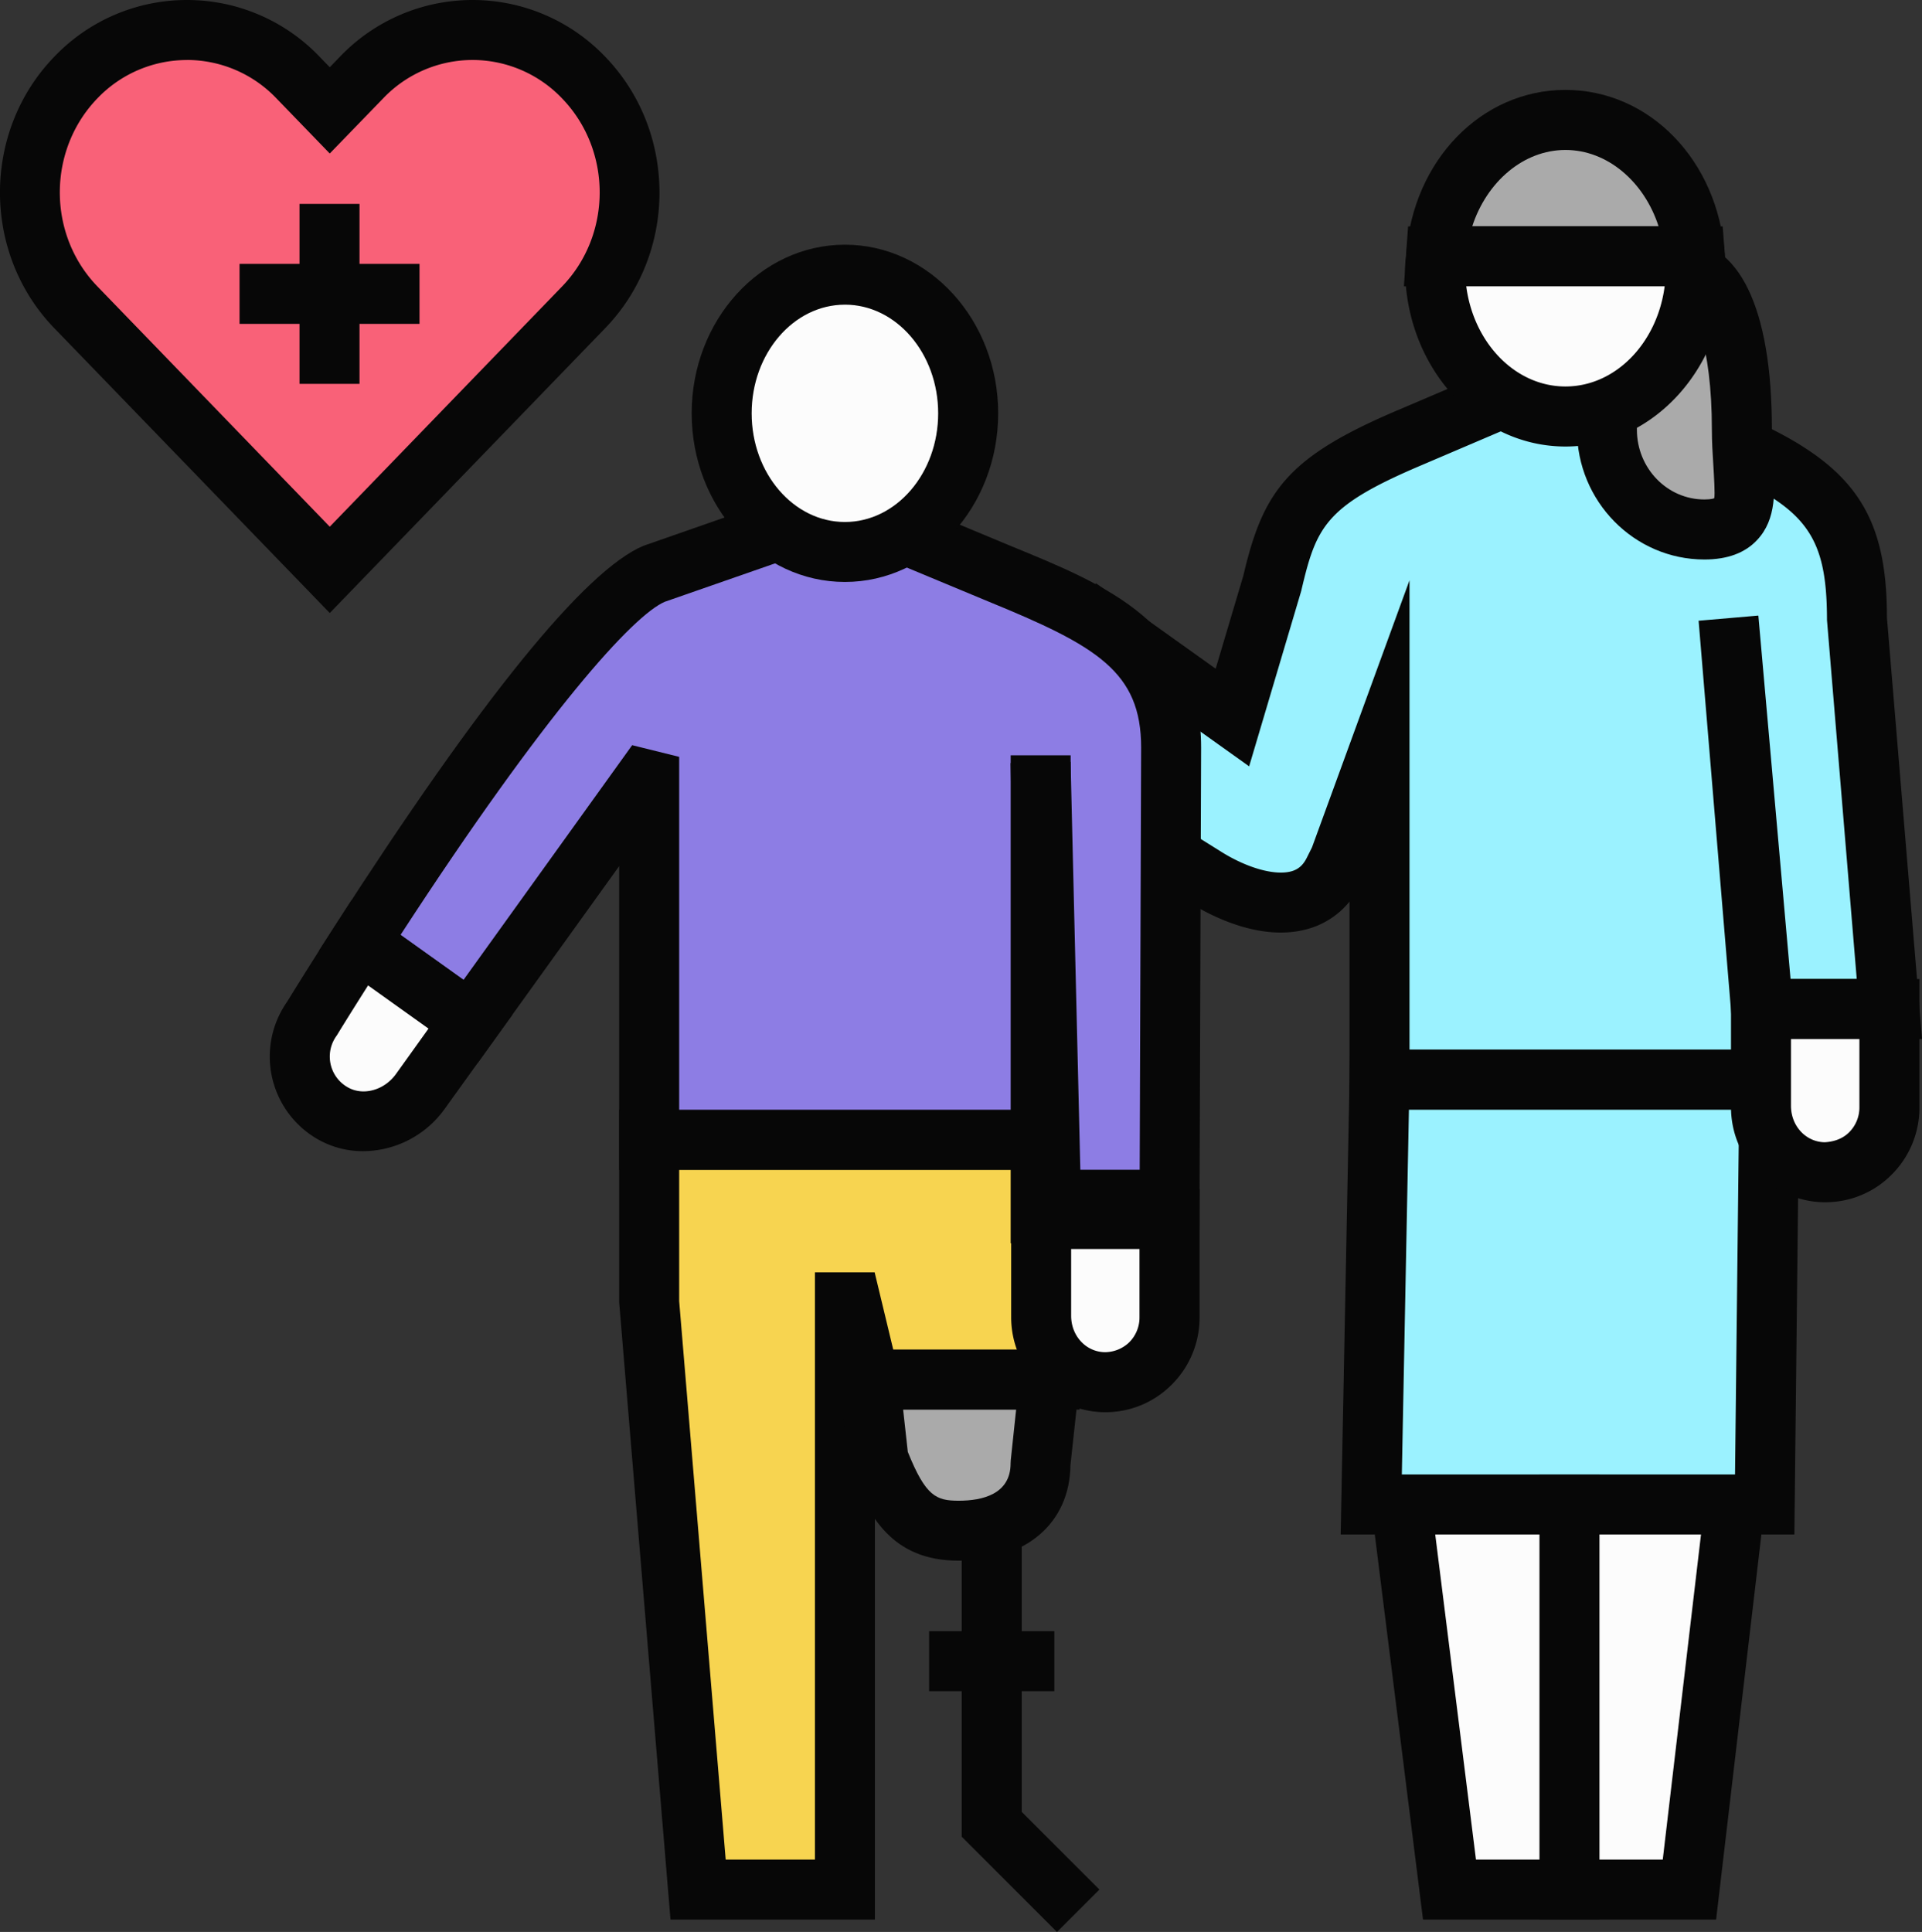 <svg xmlns="http://www.w3.org/2000/svg" width="1074.43" height="1080" viewBox="0 0 1074.43 1080"><rect x="0" y="0" width="1074.43" height="1080" fill="#333333" stroke="none"/><g id="Слой_2" data-name="Слой 2"><g id="homecare02_486979960"><g id="homecare02_486979960-2" data-name="homecare02_486979960"><path d="M966.26 345.61l18.16 218.45h71.79L1038 345.29c0-55.27-17.18-75.61-76.9-100.32L873.6 208.14 787.28 245c-57.91 24.71-66.41 40.06-76.18 81.62l-22.16 74.55-68.66-49.05-33.54 83.84 87.13 54.46c25.19 15.74 58.46 23.1 71.69-3.49l3.32-6.67 22.29-61.07V603.6h218z" fill="#9bf2ff"/><path d="M1007.46 620.36H754.4V504a45.69 45.69.0 0 1-23.34 15.3c-26.54 7.48-55-7.8-66.07-14.7l-99-61.89 46.67-116.67 66.92 47.79 15.46-52c11-47 24.34-66.11 85.68-92.25l92.86-39.63 94.08 39.6c66.79 27.61 87.17 54.67 87.17 115.75l19.62 235.56H1004zM787.94 586.83H970.82l-.52-6H969L949.55 347l33.4-2.88 18 203.17h37l-16.63-200.63c-.07-48.51-11.89-63.57-66.61-86.2l-81.08-34.13-79.79 34.07c-53.18 22.67-58 34-66.45 70l-29.1 98L627.9 378.15l-20.38 51 75.23 47.05c14.7 9.16 30 13.4 39.19 10.87 3.88-1.1 6.55-3.46 8.61-7.62l2.9-5.81 54.49-149.26z" fill="#070707"/><path d="M771.17 603.6 766.56 841.03H986.51L989.14 603.6H771.17z" fill="#9bf2ff"/><path d="M1003.09 857.79H749.46l5.28-271h251.34zM783.65 824.27H969.91l2.28-203.91H787.61z" fill="#070707"/><path d="M184.34 318.56 326.28 171.79c34.31-35.46 34.31-92.95.0-128.42a85.78 85.78.0 0 0-124.2.0L184.34 61.72 166.59 43.37a85.8 85.8.0 0 0-124.2.0c-34.29 35.47-34.29 93 0 128.42z" fill="#f96178"/><path d="M184.34 342.69l-154-159.24c-40.47-41.82-40.48-109.89.0-151.73A102.42 102.42.0 0 1 104.5.0h0a102.36 102.36.0 0 1 74.14 31.7l5.7 5.89 5.7-5.89A102.45 102.45.0 0 1 264.15.0h0a102.45 102.45.0 0 1 74.17 31.72c40.46 41.84 40.46 109.91.0 151.73zM104.5 33.55A69.26 69.26.0 0 0 54.44 55c-28 29-28 76.13.0 105.1l129.9 134.34L314.23 160.13c28-29 28-76.12.0-105.1a69.21 69.21.0 0 0-50.07-21.5h0a69.11 69.11.0 0 0-50 21.5L184.34 85.81 154.54 55a69.18 69.18.0 0 0-50-21.48z" fill="#070707"/><path d="M167.44 113.99h33.53v100.6H167.44z" fill="#070707"/><path d="M133.91 147.52h100.6v33.53H133.91z" fill="#070707"/><path d="M973.77 240.22c0 30.81 9.13 55.79-21 55.79s-54.49-25-54.49-55.79 10.43-89.32 40.52-89.32S973.77 209.41 973.77 240.22z" fill="#aaa"/><path d="M952.81 312.77c-39.3.0-71.26-32.55-71.26-72.56.0-36.69 12-106.08 57.29-106.08 33.34.0 51.69 37.68 51.69 106.08.0 5.85.36 11.47.69 16.7 1.06 17.12 2.06 33.26-9 45C975.47 309.14 965.58 312.77 952.81 312.77zm-14-145.1c-11.33.0-23.76 38-23.76 72.54.0 21.52 16.93 39 37.73 39 4.12.0 5.5-.67 5.5-.68.53-1.85-.13-12.5-.56-19.55-.38-5.89-.75-12.22-.75-18.79C957 192.88 946.46 167.67 938.84 167.67z" fill="#070707"/><path d="M783.33 841.03 810.3 1056.29H944.43L969.74 841.03H783.33z" fill="#fcfcfc"/><path d="M959.34 1073.06H795.49L764.33 824.27H988.59zm-134.25-33.54H929.51l21.38-181.73H802.32z" fill="#070707"/><path d="M984.42 564.06v55a35.9 35.9.0 1 0 71.79.0v-55z" fill="#fcfcfc"/><path d="M1020.31 672.07h-.83c-28.59-.48-51.82-24.29-51.82-53.05V547.3H1073V619A52.9 52.9.0 0 1 1057.13 657 52.12 52.12.0 0 1 1020.31 672.07zm-19.12-91.23v37.32c0 11.45 8.45 20.21 18.83 20.38 5.11-.28 9.9-1.87 13.58-5.47a19.62 19.62.0 0 0 5.84-14.05V580.84z" fill="#070707"/><path d="M875.12 67.07c-38.24.0-69.25 33.6-72.29 76.2H947.39C944.36 100.67 913.35 67.07 875.12 67.07z" fill="#aaa"/><path d="M965.38 160.05H784.81l1.3-18c3.73-52.33 42-91.79 89-91.79s85.27 39.46 89 91.79zM823 126.52H927.18c-8.09-25-28.64-42.69-52.06-42.69S831.13 101.54 823 126.52z" fill="#070707"/><path d="M802.83 143.27c-.16 2.25-.59 4.4-.59 6.68.0 45.78 32.63 82.89 72.88 82.89S948 195.73 948 150c0-2.28-.43-4.43-.6-6.68z" fill="#fcfcfc"/><path d="M875.12 249.61c-49.44.0-89.65-44.71-89.65-99.66a49.57 49.57.0 0 1 .44-6l1.23-17.41H963l1.34 17.27a50 50 0 0 1 .46 6.16C964.76 204.9 924.55 249.61 875.12 249.61zm-55.46-89.56c4.14 31.69 27.43 56 55.46 56s51.31-24.34 55.45-56z" fill="#070707"/><path d="M860.59 824.27h33.53v248.79H860.59z" fill="#070707"/><path d="M362.9 728.02 390.26 1056.29h82.06V728.02H475.73L486.14 771.26H586.75V637.13H362.9V728.02z" fill="#f7d450"/><path d="M489.09 1073.06H374.82L346.13 728V620.36H603.51V788H489.09zm-83.42-33.54h49.89V711.25h33.38l10.41 43.25H570V653.9H379.67v73.43z" fill="#070707"/><path d="M586.74 670.66h67.07L654.69 418c0-54.72-36.47-72.95-96.25-97.41L470.82 284.1 366.16 320.58C327.16 337 244 460.37 201.12 527L263 571.14l97.41-135.55 2.52.63V637.13H586.74l-5-210.91z" fill="#8d7de4"/><path d="M670.51 687.43H570.32l-.69-33.53H346.13V484.17L266.83 594.5l-88.45-63.18L187 517.9c82-127.44 140-199 172.62-212.76l111.71-39 93.55 39c54.75 22.4 106.56 43.61 106.56 112.87zM603.92 653.9h33.19l.81-236c0-42.46-24.83-56.86-85.82-81.82l-81.81-34.05-98.62 34.36c-17.5 7.41-66.09 60.68-147.76 186.22l35.21 25.15 94.27-131.19 26.28 6.52V620.36H568.94l-4-193.8 33.53-.73z" fill="#070707"/><path d="M174.44 569.34a36.46 36.46.0 0 0 11.5 52.94c16.52 9.54 37.81 3.43 48.95-12.06L263 571.14 201.12 527C184.9 552.2 174.44 569.34 174.44 569.34z" fill="#fcfcfc"/><path d="M203 643.53a50.9 50.9.0 0 1-25.45-6.71 53.25 53.25.0 0 1-17.12-76.71c1.85-3 11.86-19.31 26.6-42.21l9.52-14.81 89.86 64.19L248.5 620A56.45 56.45.0 0 1 203 643.53zm2.76-92.66c-10.55 16.62-17 27.14-17 27.2l-.7 1.07a19.71 19.71.0 0 0 6.26 28.63c8.61 5 20.46 1.73 27-7.33L239.55 575zm-31.32 18.47h0z" fill="#070707"/><path d="M581.68 818.06c0 28.5-24.34 37.62-45.74 37.62-25.06.0-34.38-13.21-44.87-39.95l-4.93-44.47h100.6z" fill="#aaa"/><path d="M535.94 872.45c-37.49.0-50.44-25-60.48-50.59l-1.06-4.28-7-63.08h138l-7 64.52C598 851.51 573.54 872.45 535.94 872.45zm-28.46-60.82c10 24.89 15.9 27.29 28.46 27.29 13.22.0 29-3.63 29-20.86l.09-1.8 3-28.23H504.87z" fill="#070707"/><path d="M581.75 678.24v0z" fill="#6fdff9"/><path d="M564.98 422.24h33.53v272.77H564.98z" fill="#070707"/><ellipse cx="472.32" cy="231.06" rx="68.9" ry="77.51" fill="#fcfcfc"/><path d="M472.32 325.32c-47.24.0-85.66-42.29-85.66-94.27s38.42-94.26 85.66-94.26S558 179.08 558 231.05 519.56 325.32 472.32 325.32zm0-155c-28.74.0-52.13 27.25-52.13 60.74s23.39 60.74 52.13 60.74 52.13-27.24 52.13-60.74S501.06 170.31 472.32 170.31z" fill="#070707"/><path d="M590.87 1080l-53.25-53.25V838.92H571.16V1012.87L614.58 1056.29 590.87 1080z" fill="#070707"/><path d="M519.39 911.86h70.01v33.53H519.39z" fill="#070707"/><path d="M582 681.43v55a35.9 35.9.0 1 0 71.79.0v-55z" fill="#fcfcfc"/><path d="M617.92 789.44h-.84c-28.59-.48-51.82-24.29-51.82-53.05V664.67H670.58v71.72a52.8 52.8.0 0 1-15.86 37.93A52 52 0 0 1 617.92 789.44zM598.79 698.2v37.33c0 11.45 8.45 20.21 18.83 20.37a19.85 19.85.0 0 0 13.57-5.46A19.59 19.59.0 0 0 637 736.39V698.2z" fill="#070707"/></g></g></g></svg>